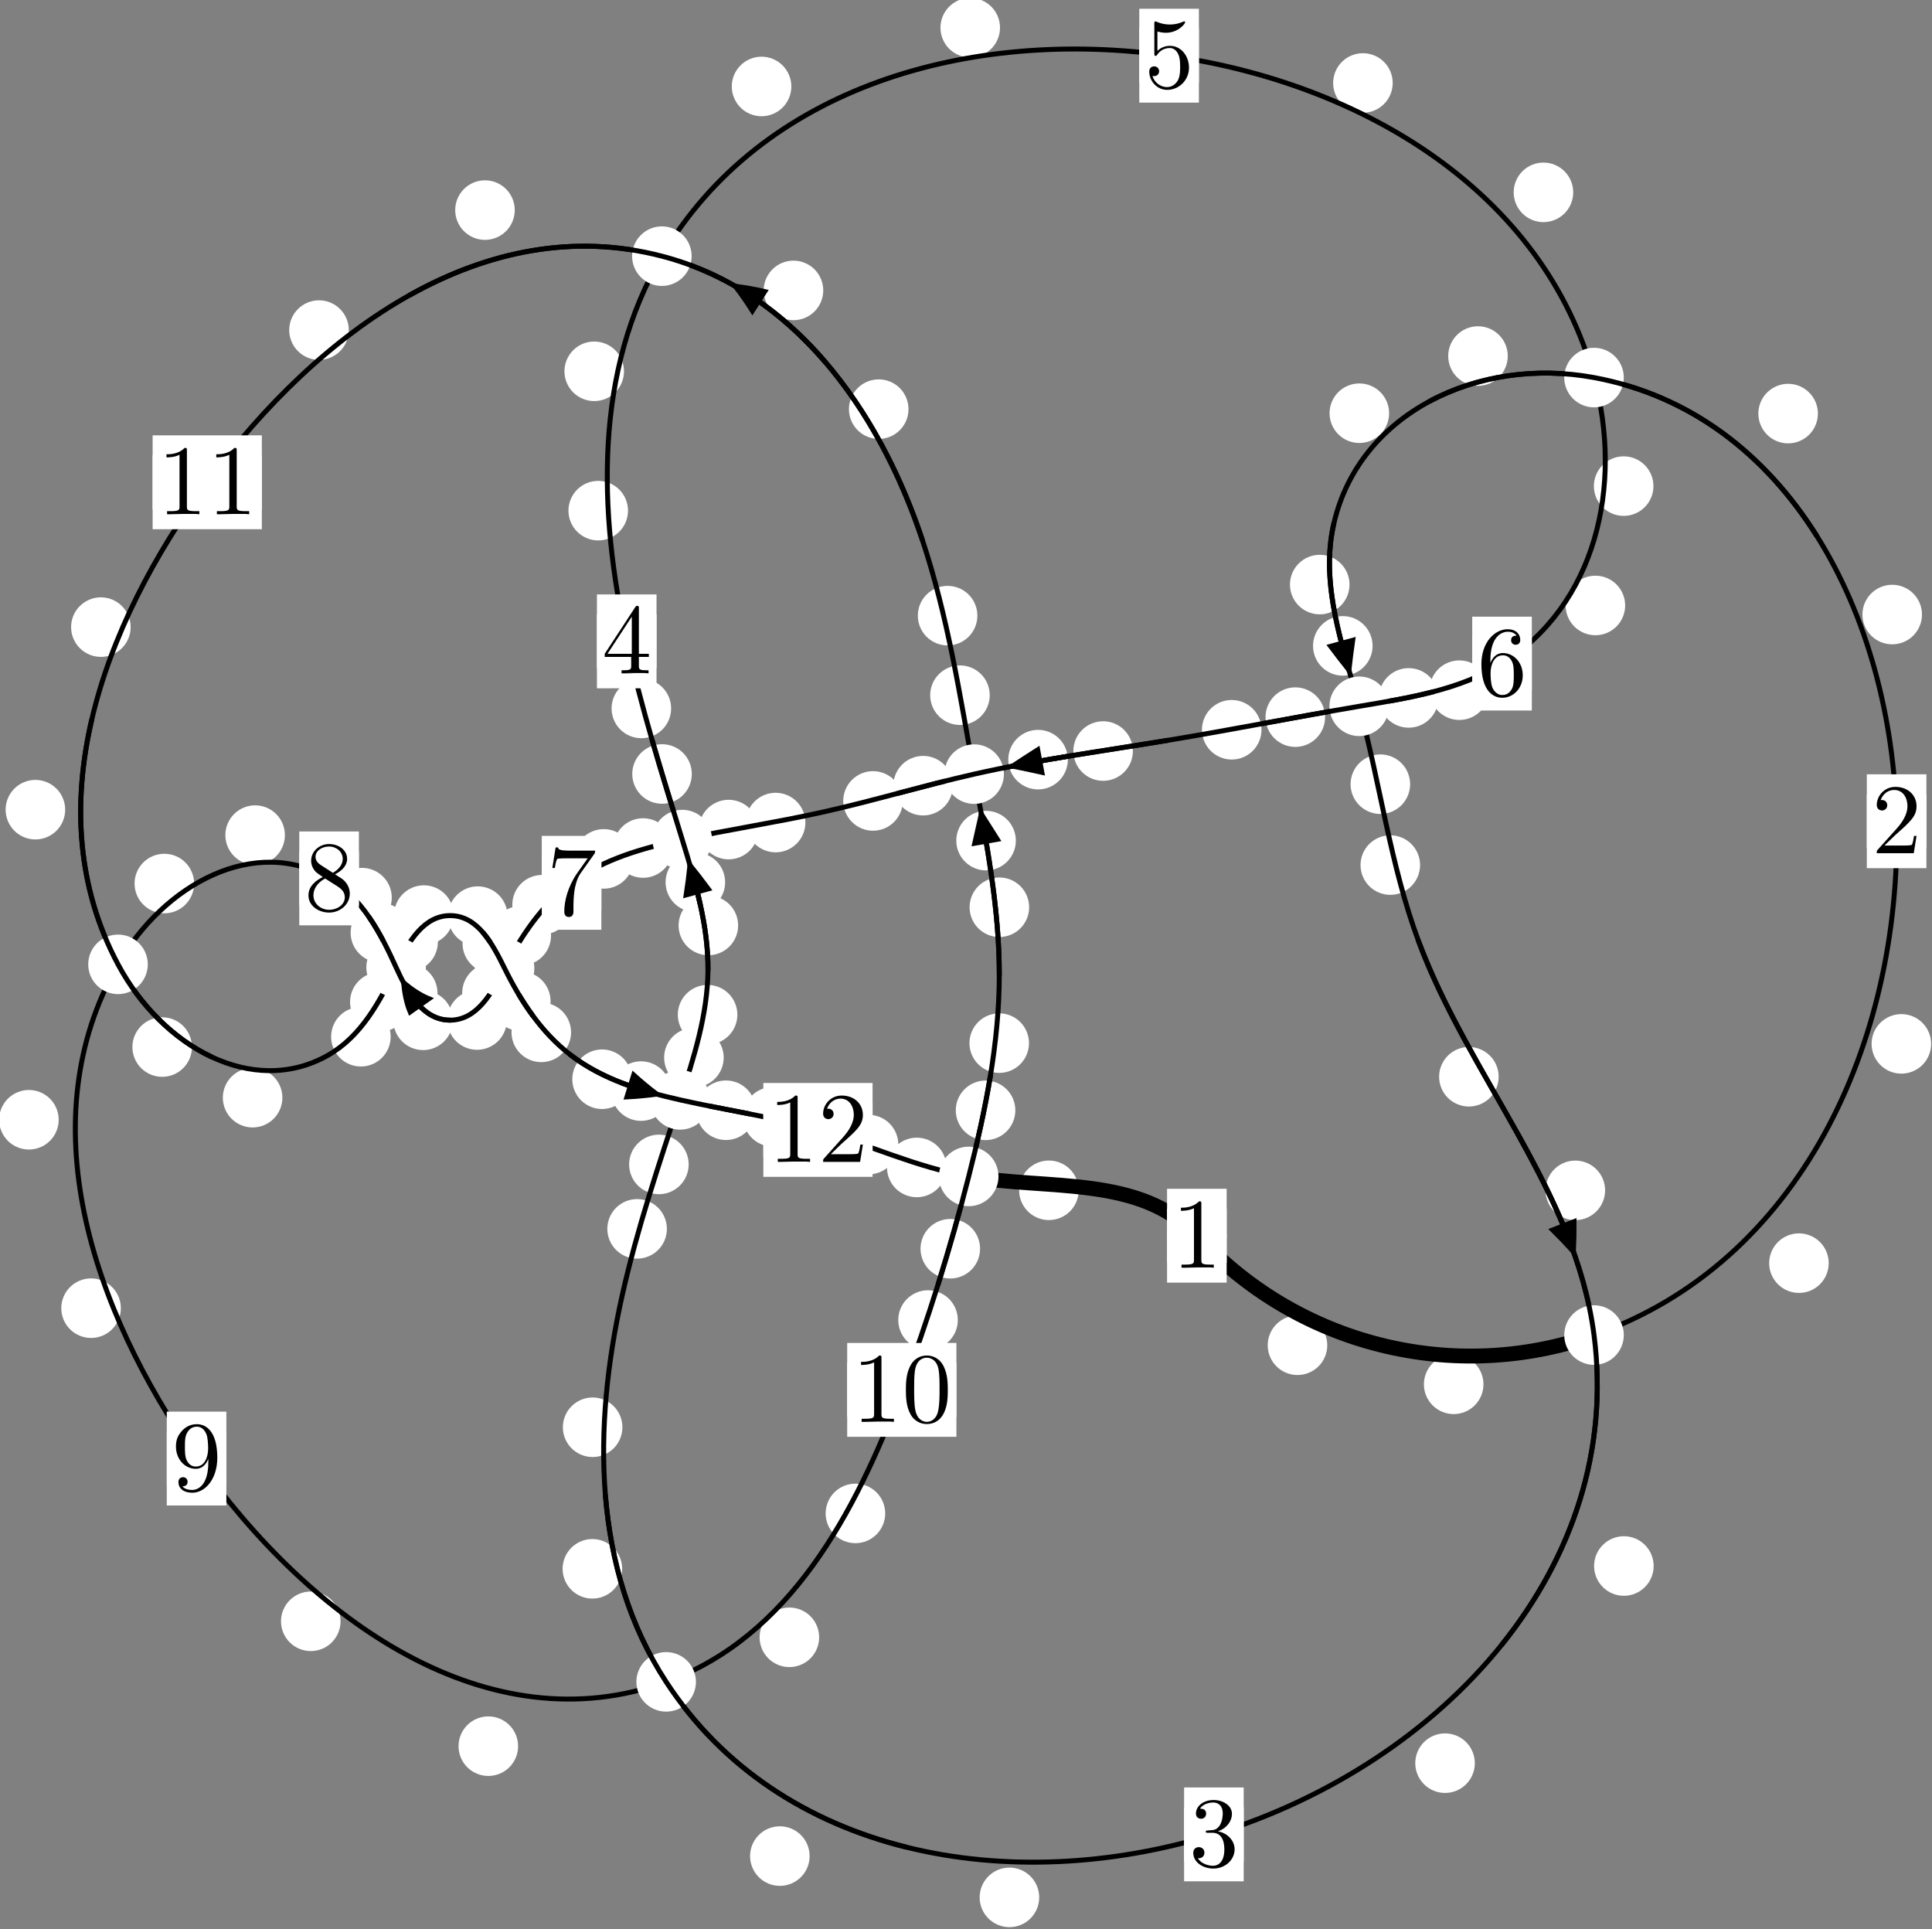 <?xml version="1.0"?>
<!-- Created by MetaPost 1.999 on 2021.07.06:0016 -->
<svg version="1.1" xmlns="http://www.w3.org/2000/svg" xmlns:xlink="http://www.w3.org/1999/xlink" width="193.924" height="193.637" viewBox="0 0 193.924 193.637">
<rect x="0" y="0" width="193.924" height="193.637" fill="#808080" stroke="none"/>
<!-- Original BoundingBox: -160.086563 -59.428543 33.837845 134.208633 -->
  <defs>
    <g transform="scale(0.01,0.01)" id="GLYPHcmr10_48">
      <path style="fill-rule: evenodd;" d="M460 -320C460 -400,455 -480,420 -554C374 -650,292 -666,250 -666C190 -666,117 -640,76 -547C44 -478,39 -400,39 -320C39 -245,43 -155,84 -79C127 2,200 22,249 22C303 22,379 1,423 -94C455 -163,460 -241,460 -320M249 -0C210 -0,151 -25,133 -121C122 -181,122 -273,122 -332C122 -396,122 -462,130 -516C149 -635,224 -644,249 -644C282 -644,348 -626,367 -527C377 -471,377 -395,377 -332C377 -257,377 -189,366 -125C351 -30,294 -0,249 -0"></path>
    </g>
    <g transform="scale(0.01,0.01)" id="GLYPHcmr10_49">
      <path style="fill-rule: evenodd;" d="M294 -640C294 -664,294 -666,271 -666C209 -602,121 -602,89 -602L89 -571C109 -571,168 -571,220 -597L220 -79C220 -43,217 -31,127 -31L95 -31L95 -0L257 -0L130 -3L217 -3L257 -3L297 -3L384 -3L419 -0L419 -31L387 -31C297 -31,294 -42,294 -79"></path>
    </g>
    <g transform="scale(0.01,0.01)" id="GLYPHcmr10_50">
      <path style="fill-rule: evenodd;" d="M127 -77L233 -180C389 -318,449 -372,449 -472C449 -586,359 -666,237 -666C124 -666,50 -574,50 -485C50 -429,100 -429,103 -429C120 -429,155 -441,155 -482C155 -508,137 -534,102 -534C94 -534,92 -534,89 -533C112 -598,166 -635,224 -635C315 -635,358 -554,358 -472C358 -392,308 -313,253 -251L61 -37C50 -26,50 -24,50 -0L421 -0L449 -174L424 -174C419 -144,412 -100,402 -85C395 -77,329 -77,307 -77"></path>
    </g>
    <g transform="scale(0.01,0.01)" id="GLYPHcmr10_51">
      <path style="fill-rule: evenodd;" d="M290 -352C372 -379,430 -449,430 -528C430 -610,342 -666,246 -666C145 -666,69 -606,69 -530C69 -497,91 -478,120 -478C151 -478,171 -500,171 -529C171 -579,124 -579,109 -579C140 -628,206 -641,242 -641C283 -641,338 -619,338 -529C338 -517,336 -459,310 -415C280 -367,246 -364,221 -363C213 -362,189 -360,182 -360C174 -359,167 -358,167 -348C167 -337,174 -337,191 -337L235 -337C317 -337,354 -269,354 -171C354 -35,285 -6,241 -6C198 -6,123 -23,88 -82C123 -77,154 -99,154 -137C154 -173,127 -193,98 -193C74 -193,42 -179,42 -135C42 -44,135 22,244 22C366 22,457 -69,457 -171C457 -253,394 -331,290 -352"></path>
    </g>
    <g transform="scale(0.01,0.01)" id="GLYPHcmr10_52">
      <path style="fill-rule: evenodd;" d="M294 -165L294 -78C294 -42,292 -31,218 -31L197 -31L197 -0L332 -0L238 -3L290 -3L332 -3L374 -3L427 -3L468 -0L468 -31L447 -31C373 -31,371 -42,371 -78L371 -165L471 -165L471 -196L371 -196L371 -651C371 -671,371 -677,355 -677C346 -677,343 -677,335 -665L28 -196L28 -165M300 -196L56 -196L300 -569"></path>
    </g>
    <g transform="scale(0.01,0.01)" id="GLYPHcmr10_53">
      <path style="fill-rule: evenodd;" d="M449 -201C449 -320,367 -420,259 -420C211 -420,168 -404,132 -369L132 -564C152 -558,185 -551,217 -551C340 -551,410 -642,410 -655C410 -661,407 -666,400 -666C399 -666,397 -666,392 -663C372 -654,323 -634,256 -634C216 -634,170 -641,123 -662C115 -665,113 -665,111 -665C101 -665,101 -657,101 -641L101 -345C101 -327,101 -319,115 -319C122 -319,124 -322,128 -328C139 -344,176 -398,257 -398C309 -398,334 -352,342 -334C358 -297,360 -258,360 -208C360 -173,360 -113,336 -71C312 -32,275 -6,229 -6C156 -6,99 -59,82 -118C85 -117,88 -116,99 -116C132 -116,149 -141,149 -165C149 -189,132 -214,99 -214C85 -214,50 -207,50 -161C50 -75,119 22,231 22C347 22,449 -74,449 -201"></path>
    </g>
    <g transform="scale(0.01,0.01)" id="GLYPHcmr10_54">
      <path style="fill-rule: evenodd;" d="M132 -328L132 -352C132 -605,256 -641,307 -641C331 -641,373 -635,395 -601C380 -601,340 -601,340 -556C340 -525,364 -510,386 -510C402 -510,432 -519,432 -558C432 -618,388 -666,305 -666C177 -666,42 -537,42 -316C42 -49,158 22,251 22C362 22,457 -72,457 -204C457 -331,368 -427,257 -427C189 -427,152 -376,132 -328M251 -6C188 -6,158 -66,152 -81C134 -128,134 -208,134 -226C134 -304,166 -404,256 -404C272 -404,318 -404,349 -342C367 -305,367 -254,367 -205C367 -157,367 -107,350 -71C320 -11,274 -6,251 -6"></path>
    </g>
    <g transform="scale(0.01,0.01)" id="GLYPHcmr10_55">
      <path style="fill-rule: evenodd;" d="M476 -609C485 -621,485 -623,485 -644L242 -644C120 -644,118 -657,114 -676L89 -676L56 -470L81 -470C84 -486,93 -549,106 -561C113 -567,191 -567,204 -567L411 -567C400 -551,321 -442,299 -409C209 -274,176 -135,176 -33C176 -23,176 22,222 22C268 22,268 -23,268 -33L268 -84C268 -139,271 -194,279 -248C283 -271,297 -357,341 -419"></path>
    </g>
    <g transform="scale(0.01,0.01)" id="GLYPHcmr10_56">
      <path style="fill-rule: evenodd;" d="M163 -457C117 -487,113 -521,113 -538C113 -599,178 -641,249 -641C322 -641,386 -589,386 -517C386 -460,347 -412,287 -377M309 -362C381 -399,430 -451,430 -517C430 -609,341 -666,250 -666C150 -666,69 -592,69 -499C69 -481,71 -436,113 -389C124 -377,161 -352,186 -335C128 -306,42 -250,42 -151C42 -45,144 22,249 22C362 22,457 -61,457 -168C457 -204,446 -249,408 -291C389 -312,373 -322,309 -362M209 -320L332 -242C360 -223,407 -193,407 -132C407 -58,332 -6,250 -6C164 -6,92 -68,92 -151C92 -209,124 -273,209 -320"></path>
    </g>
    <g transform="scale(0.01,0.01)" id="GLYPHcmr10_57">
      <path style="fill-rule: evenodd;" d="M367 -318L367 -286C367 -52,263 -6,205 -6C188 -6,134 -8,107 -42C151 -42,159 -71,159 -88C159 -119,135 -134,113 -134C97 -134,67 -125,67 -86C67 -19,121 22,206 22C335 22,457 -114,457 -329C457 -598,342 -666,253 -666C198 -666,149 -648,106 -603C65 -558,42 -516,42 -441C42 -316,130 -218,242 -218C303 -218,344 -260,367 -318M243 -241C227 -241,181 -241,150 -304C132 -341,132 -391,132 -440C132 -494,132 -541,153 -578C180 -628,218 -641,253 -641C299 -641,332 -607,349 -562C361 -530,365 -467,365 -421C365 -338,331 -241,243 -241"></path>
    </g>
  </defs>
  <path d="M133.224 135.022C133.224 134.23,132.909 133.47,132.348 132.909C131.788 132.349,131.028 132.034,130.235 132.034C129.442 132.034,128.682 132.349,128.122 132.909C127.561 133.47,127.246 134.23,127.246 135.022C127.246 135.815,127.561 136.575,128.122 137.136C128.682 137.696,129.442 138.011,130.235 138.011C131.028 138.011,131.788 137.696,132.348 137.136C132.909 136.575,133.224 135.815,133.224 135.022Z" style="fill: rgb(100%,100%,100%);stroke: none;"></path>
  <path d="M123.123 124.029C123.123 123.236,122.808 122.476,122.248 121.916C121.687 121.355,120.927 121.04,120.134 121.04C119.342 121.04,118.581 121.355,118.021 121.916C117.46 122.476,117.145 123.236,117.145 124.029C117.145 124.822,117.46 125.582,118.021 126.142C118.581 126.703,119.342 127.018,120.134 127.018C120.927 127.018,121.687 126.703,122.248 126.142C122.808 125.582,123.123 124.822,123.123 124.029Z" style="fill: rgb(100%,100%,100%);stroke: none;"></path>
  <path d="M183.557 126.782C183.557 125.989,183.242 125.229,182.682 124.668C182.121 124.108,181.361 123.793,180.568 123.793C179.776 123.793,179.016 124.108,178.455 124.668C177.895 125.229,177.58 125.989,177.58 126.782C177.58 127.574,177.895 128.335,178.455 128.895C179.016 129.456,179.776 129.77,180.568 129.77C181.361 129.77,182.121 129.456,182.682 128.895C183.242 128.335,183.557 127.574,183.557 126.782Z" style="fill: rgb(100%,100%,100%);stroke: none;"></path>
  <path d="M148.902 138.944C148.902 138.151,148.587 137.391,148.026 136.83C147.466 136.27,146.706 135.955,145.913 135.955C145.12 135.955,144.36 136.27,143.8 136.83C143.239 137.391,142.924 138.151,142.924 138.944C142.924 139.736,143.239 140.497,143.8 141.057C144.36 141.617,145.12 141.932,145.913 141.932C146.706 141.932,147.466 141.617,148.026 141.057C148.587 140.497,148.902 139.736,148.902 138.944Z" style="fill: rgb(100%,100%,100%);stroke: none;"></path>
  <path d="M192.918 61.683C192.918 60.89,192.603 60.13,192.043 59.569C191.482 59.009,190.722 58.694,189.929 58.694C189.137 58.694,188.377 59.009,187.816 59.569C187.256 60.13,186.941 60.89,186.941 61.683C186.941 62.475,187.256 63.236,187.816 63.796C188.377 64.357,189.137 64.671,189.929 64.671C190.722 64.671,191.482 64.357,192.043 63.796C192.603 63.236,192.918 62.475,192.918 61.683Z" style="fill: rgb(100%,100%,100%);stroke: none;"></path>
  <path d="M193.838 104.774C193.838 103.981,193.523 103.221,192.962 102.66C192.402 102.1,191.642 101.785,190.849 101.785C190.056 101.785,189.296 102.1,188.736 102.66C188.175 103.221,187.86 103.981,187.86 104.774C187.86 105.566,188.175 106.327,188.736 106.887C189.296 107.447,190.056 107.762,190.849 107.762C191.642 107.762,192.402 107.447,192.962 106.887C193.523 106.327,193.838 105.566,193.838 104.774Z" style="fill: rgb(100%,100%,100%);stroke: none;"></path>
  <path d="M151.342 35.736C151.342 34.944,151.027 34.183,150.466 33.623C149.906 33.062,149.146 32.748,148.353 32.748C147.56 32.748,146.8 33.062,146.24 33.623C145.679 34.183,145.364 34.944,145.364 35.736C145.364 36.529,145.679 37.289,146.24 37.85C146.8 38.41,147.56 38.725,148.353 38.725C149.146 38.725,149.906 38.41,150.466 37.85C151.027 37.289,151.342 36.529,151.342 35.736Z" style="fill: rgb(100%,100%,100%);stroke: none;"></path>
  <path d="M182.471 41.512C182.471 40.72,182.157 39.959,181.596 39.399C181.036 38.838,180.275 38.523,179.483 38.523C178.69 38.523,177.93 38.838,177.369 39.399C176.809 39.959,176.494 40.72,176.494 41.512C176.494 42.305,176.809 43.065,177.369 43.626C177.93 44.186,178.69 44.501,179.483 44.501C180.275 44.501,181.036 44.186,181.596 43.626C182.157 43.065,182.471 42.305,182.471 41.512Z" style="fill: rgb(100%,100%,100%);stroke: none;"></path>
  <path d="M135.457 58.674C135.457 57.882,135.142 57.121,134.581 56.561C134.021 56.001,133.261 55.686,132.468 55.686C131.675 55.686,130.915 56.001,130.355 56.561C129.794 57.121,129.479 57.882,129.479 58.674C129.479 59.467,129.794 60.227,130.355 60.788C130.915 61.348,131.675 61.663,132.468 61.663C133.261 61.663,134.021 61.348,134.581 60.788C135.142 60.227,135.457 59.467,135.457 58.674Z" style="fill: rgb(100%,100%,100%);stroke: none;"></path>
  <path d="M139.432 41.475C139.432 40.682,139.117 39.922,138.556 39.361C137.996 38.801,137.236 38.486,136.443 38.486C135.65 38.486,134.89 38.801,134.329 39.361C133.769 39.922,133.454 40.682,133.454 41.475C133.454 42.267,133.769 43.027,134.329 43.588C134.89 44.148,135.65 44.463,136.443 44.463C137.236 44.463,137.996 44.148,138.556 43.588C139.117 43.027,139.432 42.267,139.432 41.475Z" style="fill: rgb(100%,100%,100%);stroke: none;"></path>
  <path d="M141.541 78.709C141.541 77.916,141.226 77.156,140.666 76.596C140.105 76.035,139.345 75.72,138.552 75.72C137.76 75.72,137 76.035,136.439 76.596C135.879 77.156,135.564 77.916,135.564 78.709C135.564 79.502,135.879 80.262,136.439 80.822C137 81.383,137.76 81.698,138.552 81.698C139.345 81.698,140.105 81.383,140.666 80.822C141.226 80.262,141.541 79.502,141.541 78.709Z" style="fill: rgb(100%,100%,100%);stroke: none;"></path>
  <path d="M137.773 64.827C137.773 64.034,137.458 63.274,136.898 62.714C136.337 62.153,135.577 61.838,134.784 61.838C133.992 61.838,133.231 62.153,132.671 62.714C132.111 63.274,131.796 64.034,131.796 64.827C131.796 65.62,132.111 66.38,132.671 66.94C133.231 67.501,133.992 67.816,134.784 67.816C135.577 67.816,136.337 67.501,136.898 66.94C137.458 66.38,137.773 65.62,137.773 64.827Z" style="fill: rgb(100%,100%,100%);stroke: none;"></path>
  <path d="M150.428 108.074C150.428 107.281,150.113 106.521,149.553 105.96C148.992 105.4,148.232 105.085,147.439 105.085C146.647 105.085,145.887 105.4,145.326 105.96C144.766 106.521,144.451 107.281,144.451 108.074C144.451 108.866,144.766 109.626,145.326 110.187C145.887 110.747,146.647 111.062,147.439 111.062C148.232 111.062,148.992 110.747,149.553 110.187C150.113 109.626,150.428 108.866,150.428 108.074Z" style="fill: rgb(100%,100%,100%);stroke: none;"></path>
  <path d="M142.54 86.828C142.54 86.035,142.225 85.275,141.665 84.714C141.105 84.154,140.344 83.839,139.552 83.839C138.759 83.839,137.999 84.154,137.438 84.714C136.878 85.275,136.563 86.035,136.563 86.828C136.563 87.62,136.878 88.38,137.438 88.941C137.999 89.501,138.759 89.816,139.552 89.816C140.344 89.816,141.105 89.501,141.665 88.941C142.225 88.38,142.54 87.62,142.54 86.828Z" style="fill: rgb(100%,100%,100%);stroke: none;"></path>
  <path d="M165.985 157.18C165.985 156.387,165.67 155.627,165.109 155.067C164.549 154.506,163.789 154.191,162.996 154.191C162.203 154.191,161.443 154.506,160.883 155.067C160.322 155.627,160.007 156.387,160.007 157.18C160.007 157.973,160.322 158.733,160.883 159.293C161.443 159.854,162.203 160.169,162.996 160.169C163.789 160.169,164.549 159.854,165.109 159.293C165.67 158.733,165.985 157.973,165.985 157.18Z" style="fill: rgb(100%,100%,100%);stroke: none;"></path>
  <path d="M161.111 119.476C161.111 118.683,160.797 117.923,160.236 117.362C159.676 116.802,158.915 116.487,158.123 116.487C157.33 116.487,156.57 116.802,156.009 117.362C155.449 117.923,155.134 118.683,155.134 119.476C155.134 120.268,155.449 121.029,156.009 121.589C156.57 122.149,157.33 122.464,158.123 122.464C158.915 122.464,159.676 122.149,160.236 121.589C160.797 121.029,161.111 120.268,161.111 119.476Z" style="fill: rgb(100%,100%,100%);stroke: none;"></path>
  <path d="M104.31 190.44C104.31 189.647,103.995 188.887,103.434 188.326C102.874 187.766,102.114 187.451,101.321 187.451C100.528 187.451,99.768 187.766,99.208 188.326C98.647 188.887,98.332 189.647,98.332 190.44C98.332 191.232,98.647 191.993,99.208 192.553C99.768 193.114,100.528 193.429,101.321 193.429C102.114 193.429,102.874 193.114,103.434 192.553C103.995 191.993,104.31 191.232,104.31 190.44Z" style="fill: rgb(100%,100%,100%);stroke: none;"></path>
  <path d="M148.035 176.97C148.035 176.177,147.72 175.417,147.16 174.856C146.599 174.296,145.839 173.981,145.046 173.981C144.254 173.981,143.493 174.296,142.933 174.856C142.372 175.417,142.057 176.177,142.057 176.97C142.057 177.762,142.372 178.523,142.933 179.083C143.493 179.644,144.254 179.958,145.046 179.958C145.839 179.958,146.599 179.644,147.16 179.083C147.72 178.523,148.035 177.762,148.035 176.97Z" style="fill: rgb(100%,100%,100%);stroke: none;"></path>
  <path d="M62.45 157.462C62.45 156.67,62.135 155.909,61.574 155.349C61.014 154.788,60.254 154.474,59.461 154.474C58.668 154.474,57.908 154.788,57.348 155.349C56.787 155.909,56.472 156.67,56.472 157.462C56.472 158.255,56.787 159.015,57.348 159.576C57.908 160.136,58.668 160.451,59.461 160.451C60.254 160.451,61.014 160.136,61.574 159.576C62.135 159.015,62.45 158.255,62.45 157.462Z" style="fill: rgb(100%,100%,100%);stroke: none;"></path>
  <path d="M81.265 186.295C81.265 185.502,80.95 184.742,80.39 184.182C79.829 183.621,79.069 183.306,78.277 183.306C77.484 183.306,76.724 183.621,76.163 184.182C75.603 184.742,75.288 185.502,75.288 186.295C75.288 187.088,75.603 187.848,76.163 188.408C76.724 188.969,77.484 189.284,78.277 189.284C79.069 189.284,79.829 188.969,80.39 188.408C80.95 187.848,81.265 187.088,81.265 186.295Z" style="fill: rgb(100%,100%,100%);stroke: none;"></path>
  <path d="M66.938 123.34C66.938 122.548,66.623 121.787,66.063 121.227C65.502 120.667,64.742 120.352,63.949 120.352C63.157 120.352,62.396 120.667,61.836 121.227C61.276 121.787,60.961 122.548,60.961 123.34C60.961 124.133,61.276 124.893,61.836 125.454C62.396 126.014,63.157 126.329,63.949 126.329C64.742 126.329,65.502 126.014,66.063 125.454C66.623 124.893,66.938 124.133,66.938 123.34Z" style="fill: rgb(100%,100%,100%);stroke: none;"></path>
  <path d="M62.474 143.253C62.474 142.461,62.159 141.701,61.599 141.14C61.038 140.58,60.278 140.265,59.485 140.265C58.693 140.265,57.933 140.58,57.372 141.14C56.812 141.701,56.497 142.461,56.497 143.253C56.497 144.046,56.812 144.806,57.372 145.367C57.933 145.927,58.693 146.242,59.485 146.242C60.278 146.242,61.038 145.927,61.599 145.367C62.159 144.806,62.474 144.046,62.474 143.253Z" style="fill: rgb(100%,100%,100%);stroke: none;"></path>
  <path d="M72.64 106.151C72.64 105.358,72.325 104.598,71.765 104.038C71.204 103.477,70.444 103.162,69.651 103.162C68.859 103.162,68.098 103.477,67.538 104.038C66.977 104.598,66.663 105.358,66.663 106.151C66.663 106.944,66.977 107.704,67.538 108.264C68.098 108.825,68.859 109.14,69.651 109.14C70.444 109.14,71.204 108.825,71.765 108.264C72.325 107.704,72.64 106.944,72.64 106.151Z" style="fill: rgb(100%,100%,100%);stroke: none;"></path>
  <path d="M69.125 116.873C69.125 116.08,68.811 115.32,68.25 114.76C67.69 114.199,66.929 113.884,66.137 113.884C65.344 113.884,64.584 114.199,64.023 114.76C63.463 115.32,63.148 116.08,63.148 116.873C63.148 117.666,63.463 118.426,64.023 118.986C64.584 119.547,65.344 119.862,66.137 119.862C66.929 119.862,67.69 119.547,68.25 118.986C68.811 118.426,69.125 117.666,69.125 116.873Z" style="fill: rgb(100%,100%,100%);stroke: none;"></path>
  <path d="M74.09 92.888C74.09 92.096,73.775 91.335,73.215 90.775C72.654 90.214,71.894 89.899,71.102 89.899C70.309 89.899,69.549 90.214,68.988 90.775C68.428 91.335,68.113 92.096,68.113 92.888C68.113 93.681,68.428 94.441,68.988 95.002C69.549 95.562,70.309 95.877,71.102 95.877C71.894 95.877,72.654 95.562,73.215 95.002C73.775 94.441,74.09 93.681,74.09 92.888Z" style="fill: rgb(100%,100%,100%);stroke: none;"></path>
  <path d="M74.013 101.845C74.013 101.052,73.698 100.292,73.138 99.732C72.577 99.171,71.817 98.856,71.024 98.856C70.232 98.856,69.471 99.171,68.911 99.732C68.35 100.292,68.035 101.052,68.035 101.845C68.035 102.638,68.35 103.398,68.911 103.958C69.471 104.519,70.232 104.834,71.024 104.834C71.817 104.834,72.577 104.519,73.138 103.958C73.698 103.398,74.013 102.638,74.013 101.845Z" style="fill: rgb(100%,100%,100%);stroke: none;"></path>
  <path d="M69.44 77.684C69.44 76.891,69.125 76.131,68.565 75.57C68.004 75.01,67.244 74.695,66.452 74.695C65.659 74.695,64.899 75.01,64.338 75.57C63.778 76.131,63.463 76.891,63.463 77.684C63.463 78.476,63.778 79.237,64.338 79.797C64.899 80.358,65.659 80.673,66.452 80.673C67.244 80.673,68.004 80.358,68.565 79.797C69.125 79.237,69.44 78.476,69.44 77.684Z" style="fill: rgb(100%,100%,100%);stroke: none;"></path>
  <path d="M72.785 88.548C72.785 87.756,72.47 86.995,71.91 86.435C71.349 85.875,70.589 85.56,69.796 85.56C69.004 85.56,68.244 85.875,67.683 86.435C67.123 86.995,66.808 87.756,66.808 88.548C66.808 89.341,67.123 90.101,67.683 90.662C68.244 91.222,69.004 91.537,69.796 91.537C70.589 91.537,71.349 91.222,71.91 90.662C72.47 90.101,72.785 89.341,72.785 88.548Z" style="fill: rgb(100%,100%,100%);stroke: none;"></path>
  <path d="M63.036 51.253C63.036 50.461,62.721 49.7,62.16 49.14C61.6 48.58,60.84 48.265,60.047 48.265C59.254 48.265,58.494 48.58,57.934 49.14C57.373 49.7,57.058 50.461,57.058 51.253C57.058 52.046,57.373 52.806,57.934 53.367C58.494 53.927,59.254 54.242,60.047 54.242C60.84 54.242,61.6 53.927,62.16 53.367C62.721 52.806,63.036 52.046,63.036 51.253Z" style="fill: rgb(100%,100%,100%);stroke: none;"></path>
  <path d="M67.364 71.106C67.364 70.313,67.049 69.553,66.489 68.993C65.928 68.432,65.168 68.117,64.376 68.117C63.583 68.117,62.823 68.432,62.262 68.993C61.702 69.553,61.387 70.313,61.387 71.106C61.387 71.899,61.702 72.659,62.262 73.219C62.823 73.78,63.583 74.095,64.376 74.095C65.168 74.095,65.928 73.78,66.489 73.219C67.049 72.659,67.364 71.899,67.364 71.106Z" style="fill: rgb(100%,100%,100%);stroke: none;"></path>
  <path d="M79.43 8.679C79.43 7.886,79.115 7.126,78.554 6.565C77.994 6.005,77.234 5.69,76.441 5.69C75.648 5.69,74.888 6.005,74.328 6.565C73.767 7.126,73.452 7.886,73.452 8.679C73.452 9.471,73.767 10.232,74.328 10.792C74.888 11.352,75.648 11.667,76.441 11.667C77.234 11.667,77.994 11.352,78.554 10.792C79.115 10.232,79.43 9.471,79.43 8.679Z" style="fill: rgb(100%,100%,100%);stroke: none;"></path>
  <path d="M62.634 37.268C62.634 36.475,62.319 35.715,61.759 35.154C61.198 34.594,60.438 34.279,59.645 34.279C58.853 34.279,58.092 34.594,57.532 35.154C56.971 35.715,56.656 36.475,56.656 37.268C56.656 38.06,56.971 38.821,57.532 39.381C58.092 39.941,58.853 40.256,59.645 40.256C60.438 40.256,61.198 39.941,61.759 39.381C62.319 38.821,62.634 38.06,62.634 37.268Z" style="fill: rgb(100%,100%,100%);stroke: none;"></path>
  <path d="M139.792 8.329C139.792 7.536,139.477 6.776,138.917 6.215C138.356 5.655,137.596 5.34,136.803 5.34C136.011 5.34,135.251 5.655,134.69 6.215C134.13 6.776,133.815 7.536,133.815 8.329C133.815 9.121,134.13 9.882,134.69 10.442C135.251 11.003,136.011 11.318,136.803 11.318C137.596 11.318,138.356 11.003,138.917 10.442C139.477 9.882,139.792 9.121,139.792 8.329Z" style="fill: rgb(100%,100%,100%);stroke: none;"></path>
  <path d="M100.376 2.78C100.376 1.987,100.061 1.227,99.501 0.667C98.94 0.106,98.18 -0.209,97.388 -0.209C96.595 -0.209,95.835 0.106,95.274 0.667C94.714 1.227,94.399 1.987,94.399 2.78C94.399 3.573,94.714 4.333,95.274 4.893C95.835 5.454,96.595 5.769,97.388 5.769C98.18 5.769,98.94 5.454,99.501 4.893C100.061 4.333,100.376 3.573,100.376 2.78Z" style="fill: rgb(100%,100%,100%);stroke: none;"></path>
  <path d="M165.964 48.792C165.964 47.999,165.649 47.239,165.088 46.679C164.528 46.118,163.768 45.803,162.975 45.803C162.182 45.803,161.422 46.118,160.862 46.679C160.301 47.239,159.986 47.999,159.986 48.792C159.986 49.585,160.301 50.345,160.862 50.905C161.422 51.466,162.182 51.781,162.975 51.781C163.768 51.781,164.528 51.466,165.088 50.905C165.649 50.345,165.964 49.585,165.964 48.792Z" style="fill: rgb(100%,100%,100%);stroke: none;"></path>
  <path d="M157.912 19.306C157.912 18.514,157.597 17.754,157.037 17.193C156.476 16.633,155.716 16.318,154.923 16.318C154.131 16.318,153.371 16.633,152.81 17.193C152.25 17.754,151.935 18.514,151.935 19.306C151.935 20.099,152.25 20.859,152.81 21.42C153.371 21.98,154.131 22.295,154.923 22.295C155.716 22.295,156.476 21.98,157.037 21.42C157.597 20.859,157.912 20.099,157.912 19.306Z" style="fill: rgb(100%,100%,100%);stroke: none;"></path>
  <path d="M149.471 69.274C149.471 68.481,149.156 67.721,148.595 67.16C148.035 66.6,147.275 66.285,146.482 66.285C145.689 66.285,144.929 66.6,144.369 67.16C143.808 67.721,143.493 68.481,143.493 69.274C143.493 70.066,143.808 70.827,144.369 71.387C144.929 71.948,145.689 72.262,146.482 72.262C147.275 72.262,148.035 71.948,148.595 71.387C149.156 70.827,149.471 70.066,149.471 69.274Z" style="fill: rgb(100%,100%,100%);stroke: none;"></path>
  <path d="M163.125 60.77C163.125 59.978,162.81 59.218,162.25 58.657C161.689 58.097,160.929 57.782,160.136 57.782C159.344 57.782,158.584 58.097,158.023 58.657C157.463 59.218,157.148 59.978,157.148 60.77C157.148 61.563,157.463 62.323,158.023 62.884C158.584 63.444,159.344 63.759,160.136 63.759C160.929 63.759,161.689 63.444,162.25 62.884C162.81 62.323,163.125 61.563,163.125 60.77Z" style="fill: rgb(100%,100%,100%);stroke: none;"></path>
  <path d="M133.005 71.978C133.005 71.186,132.69 70.426,132.129 69.865C131.569 69.305,130.809 68.99,130.016 68.99C129.223 68.99,128.463 69.305,127.903 69.865C127.342 70.426,127.027 71.186,127.027 71.978C127.027 72.771,127.342 73.531,127.903 74.092C128.463 74.652,129.223 74.967,130.016 74.967C130.809 74.967,131.569 74.652,132.129 74.092C132.69 73.531,133.005 72.771,133.005 71.978Z" style="fill: rgb(100%,100%,100%);stroke: none;"></path>
  <path d="M144.384 70.049C144.384 69.256,144.069 68.496,143.509 67.936C142.948 67.375,142.188 67.06,141.395 67.06C140.603 67.06,139.842 67.375,139.282 67.936C138.722 68.496,138.407 69.256,138.407 70.049C138.407 70.842,138.722 71.602,139.282 72.162C139.842 72.723,140.603 73.038,141.395 73.038C142.188 73.038,142.948 72.723,143.509 72.162C144.069 71.602,144.384 70.842,144.384 70.049Z" style="fill: rgb(100%,100%,100%);stroke: none;"></path>
  <path d="M113.714 75.382C113.714 74.589,113.399 73.829,112.838 73.268C112.278 72.708,111.518 72.393,110.725 72.393C109.932 72.393,109.172 72.708,108.612 73.268C108.051 73.829,107.736 74.589,107.736 75.382C107.736 76.174,108.051 76.935,108.612 77.495C109.172 78.055,109.932 78.37,110.725 78.37C111.518 78.37,112.278 78.055,112.838 77.495C113.399 76.935,113.714 76.174,113.714 75.382Z" style="fill: rgb(100%,100%,100%);stroke: none;"></path>
  <path d="M126.622 73.246C126.622 72.454,126.307 71.694,125.747 71.133C125.186 70.573,124.426 70.258,123.634 70.258C122.841 70.258,122.081 70.573,121.52 71.133C120.96 71.694,120.645 72.454,120.645 73.246C120.645 74.039,120.96 74.799,121.52 75.36C122.081 75.92,122.841 76.235,123.634 76.235C124.426 76.235,125.186 75.92,125.747 75.36C126.307 74.799,126.622 74.039,126.622 73.246Z" style="fill: rgb(100%,100%,100%);stroke: none;"></path>
  <path d="M95.647 78.858C95.647 78.066,95.332 77.306,94.771 76.745C94.211 76.185,93.451 75.87,92.658 75.87C91.865 75.87,91.105 76.185,90.545 76.745C89.984 77.306,89.669 78.066,89.669 78.858C89.669 79.651,89.984 80.411,90.545 80.972C91.105 81.532,91.865 81.847,92.658 81.847C93.451 81.847,94.211 81.532,94.771 80.972C95.332 80.411,95.647 79.651,95.647 78.858Z" style="fill: rgb(100%,100%,100%);stroke: none;"></path>
  <path d="M107.184 76.245C107.184 75.452,106.869 74.692,106.309 74.132C105.748 73.571,104.988 73.256,104.195 73.256C103.403 73.256,102.642 73.571,102.082 74.132C101.522 74.692,101.207 75.452,101.207 76.245C101.207 77.038,101.522 77.798,102.082 78.358C102.642 78.919,103.403 79.234,104.195 79.234C104.988 79.234,105.748 78.919,106.309 78.358C106.869 77.798,107.184 77.038,107.184 76.245Z" style="fill: rgb(100%,100%,100%);stroke: none;"></path>
  <path d="M80.84 82.56C80.84 81.767,80.525 81.007,79.965 80.446C79.404 79.886,78.644 79.571,77.852 79.571C77.059 79.571,76.299 79.886,75.738 80.446C75.178 81.007,74.863 81.767,74.863 82.56C74.863 83.352,75.178 84.113,75.738 84.673C76.299 85.234,77.059 85.548,77.852 85.548C78.644 85.548,79.404 85.234,79.965 84.673C80.525 84.113,80.84 83.352,80.84 82.56Z" style="fill: rgb(100%,100%,100%);stroke: none;"></path>
  <path d="M90.617 80.39C90.617 79.597,90.302 78.837,89.741 78.277C89.181 77.716,88.421 77.401,87.628 77.401C86.835 77.401,86.075 77.716,85.515 78.277C84.954 78.837,84.639 79.597,84.639 80.39C84.639 81.183,84.954 81.943,85.515 82.503C86.075 83.064,86.835 83.379,87.628 83.379C88.421 83.379,89.181 83.064,89.741 82.503C90.302 81.943,90.617 81.183,90.617 80.39Z" style="fill: rgb(100%,100%,100%);stroke: none;"></path>
  <path d="M67.537 85.116C67.537 84.323,67.222 83.563,66.662 83.003C66.101 82.442,65.341 82.127,64.549 82.127C63.756 82.127,62.996 82.442,62.435 83.003C61.875 83.563,61.56 84.323,61.56 85.116C61.56 85.909,61.875 86.669,62.435 87.229C62.996 87.79,63.756 88.105,64.549 88.105C65.341 88.105,66.101 87.79,66.662 87.229C67.222 86.669,67.537 85.909,67.537 85.116Z" style="fill: rgb(100%,100%,100%);stroke: none;"></path>
  <path d="M76.124 83.264C76.124 82.472,75.809 81.712,75.249 81.151C74.688 80.591,73.928 80.276,73.135 80.276C72.343 80.276,71.582 80.591,71.022 81.151C70.461 81.712,70.146 82.472,70.146 83.264C70.146 84.057,70.461 84.817,71.022 85.378C71.582 85.938,72.343 86.253,73.135 86.253C73.928 86.253,74.688 85.938,75.249 85.378C75.809 84.817,76.124 84.057,76.124 83.264Z" style="fill: rgb(100%,100%,100%);stroke: none;"></path>
  <path d="M57.401 90.807C57.401 90.014,57.086 89.254,56.526 88.693C55.965 88.133,55.205 87.818,54.413 87.818C53.62 87.818,52.86 88.133,52.299 88.693C51.739 89.254,51.424 90.014,51.424 90.807C51.424 91.6,51.739 92.36,52.299 92.92C52.86 93.481,53.62 93.796,54.413 93.796C55.205 93.796,55.965 93.481,56.526 92.92C57.086 92.36,57.401 91.6,57.401 90.807Z" style="fill: rgb(100%,100%,100%);stroke: none;"></path>
  <path d="M63.592 86.207C63.592 85.414,63.277 84.654,62.716 84.093C62.156 83.533,61.396 83.218,60.603 83.218C59.81 83.218,59.05 83.533,58.49 84.093C57.929 84.654,57.614 85.414,57.614 86.207C57.614 86.999,57.929 87.759,58.49 88.32C59.05 88.88,59.81 89.195,60.603 89.195C61.396 89.195,62.156 88.88,62.716 88.32C63.277 87.759,63.592 86.999,63.592 86.207Z" style="fill: rgb(100%,100%,100%);stroke: none;"></path>
  <path d="M52.371 99.666C52.371 98.873,52.056 98.113,51.495 97.553C50.935 96.992,50.175 96.677,49.382 96.677C48.589 96.677,47.829 96.992,47.269 97.553C46.708 98.113,46.393 98.873,46.393 99.666C46.393 100.459,46.708 101.219,47.269 101.779C47.829 102.34,48.589 102.655,49.382 102.655C50.175 102.655,50.935 102.34,51.495 101.779C52.056 101.219,52.371 100.459,52.371 99.666Z" style="fill: rgb(100%,100%,100%);stroke: none;"></path>
  <path d="M55.309 93.91C55.309 93.117,54.994 92.357,54.433 91.797C53.873 91.236,53.112 90.921,52.32 90.921C51.527 90.921,50.767 91.236,50.206 91.797C49.646 92.357,49.331 93.117,49.331 93.91C49.331 94.703,49.646 95.463,50.206 96.023C50.767 96.584,51.527 96.899,52.32 96.899C53.112 96.899,53.873 96.584,54.433 96.023C54.994 95.463,55.309 94.703,55.309 93.91Z" style="fill: rgb(100%,100%,100%);stroke: none;"></path>
  <path d="M45.458 102.408C45.458 101.615,45.143 100.855,44.582 100.295C44.022 99.734,43.261 99.419,42.469 99.419C41.676 99.419,40.916 99.734,40.355 100.295C39.795 100.855,39.48 101.615,39.48 102.408C39.48 103.201,39.795 103.961,40.355 104.521C40.916 105.082,41.676 105.397,42.469 105.397C43.261 105.397,44.022 105.082,44.582 104.521C45.143 103.961,45.458 103.201,45.458 102.408Z" style="fill: rgb(100%,100%,100%);stroke: none;"></path>
  <path d="M50.874 102.379C50.874 101.587,50.559 100.826,49.998 100.266C49.438 99.705,48.678 99.39,47.885 99.39C47.092 99.39,46.332 99.705,45.772 100.266C45.211 100.826,44.896 101.587,44.896 102.379C44.896 103.172,45.211 103.932,45.772 104.493C46.332 105.053,47.092 105.368,47.885 105.368C48.678 105.368,49.438 105.053,49.998 104.493C50.559 103.932,50.874 103.172,50.874 102.379Z" style="fill: rgb(100%,100%,100%);stroke: none;"></path>
  <path d="M41.172 93.616C41.172 92.824,40.857 92.063,40.297 91.503C39.736 90.942,38.976 90.627,38.184 90.627C37.391 90.627,36.631 90.942,36.07 91.503C35.51 92.063,35.195 92.824,35.195 93.616C35.195 94.409,35.51 95.169,36.07 95.73C36.631 96.29,37.391 96.605,38.184 96.605C38.976 96.605,39.736 96.29,40.297 95.73C40.857 95.169,41.172 94.409,41.172 93.616Z" style="fill: rgb(100%,100%,100%);stroke: none;"></path>
  <path d="M43.913 99.678C43.913 98.885,43.598 98.125,43.037 97.564C42.477 97.004,41.717 96.689,40.924 96.689C40.131 96.689,39.371 97.004,38.811 97.564C38.25 98.125,37.935 98.885,37.935 99.678C37.935 100.47,38.25 101.23,38.811 101.791C39.371 102.351,40.131 102.666,40.924 102.666C41.717 102.666,42.477 102.351,43.037 101.791C43.598 101.23,43.913 100.47,43.913 99.678Z" style="fill: rgb(100%,100%,100%);stroke: none;"></path>
  <path d="M28.597 83.821C28.597 83.029,28.282 82.268,27.722 81.708C27.161 81.147,26.401 80.832,25.608 80.832C24.816 80.832,24.056 81.147,23.495 81.708C22.935 82.268,22.62 83.029,22.62 83.821C22.62 84.614,22.935 85.374,23.495 85.935C24.056 86.495,24.816 86.81,25.608 86.81C26.401 86.81,27.161 86.495,27.722 85.935C28.282 85.374,28.597 84.614,28.597 83.821Z" style="fill: rgb(100%,100%,100%);stroke: none;"></path>
  <path d="M39.324 90.098C39.324 89.305,39.009 88.545,38.448 87.985C37.888 87.424,37.128 87.109,36.335 87.109C35.542 87.109,34.782 87.424,34.222 87.985C33.661 88.545,33.346 89.305,33.346 90.098C33.346 90.891,33.661 91.651,34.222 92.211C34.782 92.772,35.542 93.087,36.335 93.087C37.128 93.087,37.888 92.772,38.448 92.211C39.009 91.651,39.324 90.891,39.324 90.098Z" style="fill: rgb(100%,100%,100%);stroke: none;"></path>
  <path d="M5.891 112.39C5.891 111.598,5.576 110.838,5.015 110.277C4.455 109.717,3.695 109.402,2.902 109.402C2.109 109.402,1.349 109.717,0.789 110.277C0.228 110.838,-0.087 111.598,-0.087 112.39C-0.087 113.183,0.228 113.943,0.789 114.504C1.349 115.064,2.109 115.379,2.902 115.379C3.695 115.379,4.455 115.064,5.015 114.504C5.576 113.943,5.891 113.183,5.891 112.39Z" style="fill: rgb(100%,100%,100%);stroke: none;"></path>
  <path d="M19.484 88.682C19.484 87.889,19.169 87.129,18.608 86.568C18.048 86.008,17.288 85.693,16.495 85.693C15.702 85.693,14.942 86.008,14.382 86.568C13.821 87.129,13.506 87.889,13.506 88.682C13.506 89.474,13.821 90.235,14.382 90.795C14.942 91.355,15.702 91.67,16.495 91.67C17.288 91.67,18.048 91.355,18.608 90.795C19.169 90.235,19.484 89.474,19.484 88.682Z" style="fill: rgb(100%,100%,100%);stroke: none;"></path>
  <path d="M34.183 162.729C34.183 161.937,33.868 161.176,33.307 160.616C32.747 160.056,31.987 159.741,31.194 159.741C30.401 159.741,29.641 160.056,29.081 160.616C28.52 161.176,28.205 161.937,28.205 162.729C28.205 163.522,28.52 164.282,29.081 164.843C29.641 165.403,30.401 165.718,31.194 165.718C31.987 165.718,32.747 165.403,33.307 164.843C33.868 164.282,34.183 163.522,34.183 162.729Z" style="fill: rgb(100%,100%,100%);stroke: none;"></path>
  <path d="M12.128 131.302C12.128 130.509,11.813 129.749,11.253 129.189C10.692 128.628,9.932 128.313,9.139 128.313C8.347 128.313,7.587 128.628,7.026 129.189C6.466 129.749,6.151 130.509,6.151 131.302C6.151 132.095,6.466 132.855,7.026 133.415C7.587 133.976,8.347 134.291,9.139 134.291C9.932 134.291,10.692 133.976,11.253 133.415C11.813 132.855,12.128 132.095,12.128 131.302Z" style="fill: rgb(100%,100%,100%);stroke: none;"></path>
  <path d="M82.222 164.336C82.222 163.544,81.907 162.784,81.347 162.223C80.786 161.663,80.026 161.348,79.234 161.348C78.441 161.348,77.681 161.663,77.12 162.223C76.56 162.784,76.245 163.544,76.245 164.336C76.245 165.129,76.56 165.889,77.12 166.45C77.681 167.01,78.441 167.325,79.234 167.325C80.026 167.325,80.786 167.01,81.347 166.45C81.907 165.889,82.222 165.129,82.222 164.336Z" style="fill: rgb(100%,100%,100%);stroke: none;"></path>
  <path d="M52.004 175.263C52.004 174.471,51.689 173.71,51.128 173.15C50.568 172.589,49.808 172.275,49.015 172.275C48.222 172.275,47.462 172.589,46.902 173.15C46.341 173.71,46.026 174.471,46.026 175.263C46.026 176.056,46.341 176.816,46.902 177.377C47.462 177.937,48.222 178.252,49.015 178.252C49.808 178.252,50.568 177.937,51.128 177.377C51.689 176.816,52.004 176.056,52.004 175.263Z" style="fill: rgb(100%,100%,100%);stroke: none;"></path>
  <path d="M96.14 132.49C96.14 131.698,95.825 130.938,95.265 130.377C94.704 129.817,93.944 129.502,93.152 129.502C92.359 129.502,91.599 129.817,91.038 130.377C90.478 130.938,90.163 131.698,90.163 132.49C90.163 133.283,90.478 134.043,91.038 134.604C91.599 135.164,92.359 135.479,93.152 135.479C93.944 135.479,94.704 135.164,95.265 134.604C95.825 134.043,96.14 133.283,96.14 132.49Z" style="fill: rgb(100%,100%,100%);stroke: none;"></path>
  <path d="M88.852 151.902C88.852 151.109,88.537 150.349,87.976 149.788C87.416 149.228,86.656 148.913,85.863 148.913C85.07 148.913,84.31 149.228,83.75 149.788C83.189 150.349,82.874 151.109,82.874 151.902C82.874 152.694,83.189 153.454,83.75 154.015C84.31 154.575,85.07 154.89,85.863 154.89C86.656 154.89,87.416 154.575,87.976 154.015C88.537 153.454,88.852 152.694,88.852 151.902Z" style="fill: rgb(100%,100%,100%);stroke: none;"></path>
  <path d="M101.914 111.444C101.914 110.651,101.599 109.891,101.038 109.331C100.478 108.77,99.718 108.455,98.925 108.455C98.132 108.455,97.372 108.77,96.812 109.331C96.251 109.891,95.936 110.651,95.936 111.444C95.936 112.237,96.251 112.997,96.812 113.557C97.372 114.118,98.132 114.433,98.925 114.433C99.718 114.433,100.478 114.118,101.038 113.557C101.599 112.997,101.914 112.237,101.914 111.444Z" style="fill: rgb(100%,100%,100%);stroke: none;"></path>
  <path d="M98.374 125.336C98.374 124.543,98.059 123.783,97.499 123.222C96.938 122.662,96.178 122.347,95.385 122.347C94.593 122.347,93.832 122.662,93.272 123.222C92.712 123.783,92.397 124.543,92.397 125.336C92.397 126.128,92.712 126.889,93.272 127.449C93.832 128.009,94.593 128.324,95.385 128.324C96.178 128.324,96.938 128.009,97.499 127.449C98.059 126.889,98.374 126.128,98.374 125.336Z" style="fill: rgb(100%,100%,100%);stroke: none;"></path>
  <path d="M103.3 91.061C103.3 90.268,102.985 89.508,102.424 88.947C101.864 88.387,101.104 88.072,100.311 88.072C99.518 88.072,98.758 88.387,98.198 88.947C97.637 89.508,97.322 90.268,97.322 91.061C97.322 91.853,97.637 92.613,98.198 93.174C98.758 93.734,99.518 94.049,100.311 94.049C101.104 94.049,101.864 93.734,102.424 93.174C102.985 92.613,103.3 91.853,103.3 91.061Z" style="fill: rgb(100%,100%,100%);stroke: none;"></path>
  <path d="M103.285 104.698C103.285 103.905,102.97 103.145,102.41 102.585C101.849 102.024,101.089 101.709,100.297 101.709C99.504 101.709,98.744 102.024,98.183 102.585C97.623 103.145,97.308 103.905,97.308 104.698C97.308 105.491,97.623 106.251,98.183 106.811C98.744 107.372,99.504 107.687,100.297 107.687C101.089 107.687,101.849 107.372,102.41 106.811C102.97 106.251,103.285 105.491,103.285 104.698Z" style="fill: rgb(100%,100%,100%);stroke: none;"></path>
  <path d="M99.346 69.776C99.346 68.984,99.031 68.224,98.47 67.663C97.91 67.103,97.15 66.788,96.357 66.788C95.564 66.788,94.804 67.103,94.244 67.663C93.683 68.224,93.368 68.984,93.368 69.776C93.368 70.569,93.683 71.329,94.244 71.89C94.804 72.45,95.564 72.765,96.357 72.765C97.15 72.765,97.91 72.45,98.47 71.89C99.031 71.329,99.346 70.569,99.346 69.776Z" style="fill: rgb(100%,100%,100%);stroke: none;"></path>
  <path d="M101.965 84.374C101.965 83.581,101.65 82.821,101.09 82.261C100.53 81.7,99.769 81.385,98.977 81.385C98.184 81.385,97.424 81.7,96.863 82.261C96.303 82.821,95.988 83.581,95.988 84.374C95.988 85.167,96.303 85.927,96.863 86.487C97.424 87.048,98.184 87.363,98.977 87.363C99.769 87.363,100.53 87.048,101.09 86.487C101.65 85.927,101.965 85.167,101.965 84.374Z" style="fill: rgb(100%,100%,100%);stroke: none;"></path>
  <path d="M91.19 41.066C91.19 40.274,90.876 39.514,90.315 38.953C89.755 38.393,88.994 38.078,88.202 38.078C87.409 38.078,86.649 38.393,86.088 38.953C85.528 39.514,85.213 40.274,85.213 41.066C85.213 41.859,85.528 42.619,86.088 43.18C86.649 43.74,87.409 44.055,88.202 44.055C88.994 44.055,89.755 43.74,90.315 43.18C90.876 42.619,91.19 41.859,91.19 41.066Z" style="fill: rgb(100%,100%,100%);stroke: none;"></path>
  <path d="M98.104 61.793C98.104 61,97.789 60.24,97.229 59.679C96.668 59.119,95.908 58.804,95.115 58.804C94.323 58.804,93.563 59.119,93.002 59.679C92.442 60.24,92.127 61,92.127 61.793C92.127 62.585,92.442 63.346,93.002 63.906C93.563 64.467,94.323 64.781,95.115 64.781C95.908 64.781,96.668 64.467,97.229 63.906C97.789 63.346,98.104 62.585,98.104 61.793Z" style="fill: rgb(100%,100%,100%);stroke: none;"></path>
  <path d="M51.668 21.087C51.668 20.295,51.353 19.534,50.793 18.974C50.232 18.413,49.472 18.098,48.68 18.098C47.887 18.098,47.127 18.413,46.566 18.974C46.006 19.534,45.691 20.295,45.691 21.087C45.691 21.88,46.006 22.64,46.566 23.201C47.127 23.761,47.887 24.076,48.68 24.076C49.472 24.076,50.232 23.761,50.793 23.201C51.353 22.64,51.668 21.88,51.668 21.087Z" style="fill: rgb(100%,100%,100%);stroke: none;"></path>
  <path d="M82.633 29.149C82.633 28.356,82.318 27.596,81.757 27.035C81.197 26.475,80.437 26.16,79.644 26.16C78.851 26.16,78.091 26.475,77.531 27.035C76.97 27.596,76.655 28.356,76.655 29.149C76.655 29.941,76.97 30.701,77.531 31.262C78.091 31.822,78.851 32.137,79.644 32.137C80.437 32.137,81.197 31.822,81.757 31.262C82.318 30.701,82.633 29.941,82.633 29.149Z" style="fill: rgb(100%,100%,100%);stroke: none;"></path>
  <path d="M13.114 62.943C13.114 62.15,12.799 61.39,12.238 60.83C11.678 60.269,10.918 59.954,10.125 59.954C9.332 59.954,8.572 60.269,8.012 60.83C7.451 61.39,7.136 62.15,7.136 62.943C7.136 63.736,7.451 64.496,8.012 65.056C8.572 65.617,9.332 65.932,10.125 65.932C10.918 65.932,11.678 65.617,12.238 65.056C12.799 64.496,13.114 63.736,13.114 62.943Z" style="fill: rgb(100%,100%,100%);stroke: none;"></path>
  <path d="M35.009 33.131C35.009 32.338,34.694 31.578,34.133 31.018C33.573 30.457,32.813 30.142,32.02 30.142C31.227 30.142,30.467 30.457,29.907 31.018C29.346 31.578,29.031 32.338,29.031 33.131C29.031 33.924,29.346 34.684,29.907 35.244C30.467 35.805,31.227 36.12,32.02 36.12C32.813 36.12,33.573 35.805,34.133 35.244C34.694 34.684,35.009 33.924,35.009 33.131Z" style="fill: rgb(100%,100%,100%);stroke: none;"></path>
  <path d="M19.267 105.093C19.267 104.3,18.952 103.54,18.391 102.979C17.831 102.419,17.071 102.104,16.278 102.104C15.485 102.104,14.725 102.419,14.165 102.979C13.604 103.54,13.289 104.3,13.289 105.093C13.289 105.885,13.604 106.646,14.165 107.206C14.725 107.766,15.485 108.081,16.278 108.081C17.071 108.081,17.831 107.766,18.391 107.206C18.952 106.646,19.267 105.885,19.267 105.093Z" style="fill: rgb(100%,100%,100%);stroke: none;"></path>
  <path d="M6.542 81.267C6.542 80.475,6.227 79.715,5.666 79.154C5.106 78.594,4.346 78.279,3.553 78.279C2.76 78.279,2 78.594,1.44 79.154C0.879 79.715,0.564 80.475,0.564 81.267C0.564 82.06,0.879 82.82,1.44 83.381C2 83.941,2.76 84.256,3.553 84.256C4.346 84.256,5.106 83.941,5.666 83.381C6.227 82.82,6.542 82.06,6.542 81.267Z" style="fill: rgb(100%,100%,100%);stroke: none;"></path>
  <path d="M39.213 104.057C39.213 103.264,38.898 102.504,38.338 101.943C37.777 101.383,37.017 101.068,36.224 101.068C35.432 101.068,34.671 101.383,34.111 101.943C33.55 102.504,33.236 103.264,33.236 104.057C33.236 104.849,33.55 105.61,34.111 106.17C34.671 106.731,35.432 107.045,36.224 107.045C37.017 107.045,37.777 106.731,38.338 106.17C38.898 105.61,39.213 104.849,39.213 104.057Z" style="fill: rgb(100%,100%,100%);stroke: none;"></path>
  <path d="M28.344 110.174C28.344 109.381,28.029 108.621,27.469 108.061C26.908 107.5,26.148 107.185,25.356 107.185C24.563 107.185,23.803 107.5,23.242 108.061C22.682 108.621,22.367 109.381,22.367 110.174C22.367 110.967,22.682 111.727,23.242 112.287C23.803 112.848,24.563 113.163,25.356 113.163C26.148 113.163,26.908 112.848,27.469 112.287C28.029 111.727,28.344 110.967,28.344 110.174Z" style="fill: rgb(100%,100%,100%);stroke: none;"></path>
  <path d="M43.95 94.547C43.95 93.754,43.635 92.994,43.075 92.433C42.514 91.873,41.754 91.558,40.961 91.558C40.169 91.558,39.409 91.873,38.848 92.433C38.288 92.994,37.973 93.754,37.973 94.547C37.973 95.339,38.288 96.099,38.848 96.66C39.409 97.22,40.169 97.535,40.961 97.535C41.754 97.535,42.514 97.22,43.075 96.66C43.635 96.099,43.95 95.339,43.95 94.547Z" style="fill: rgb(100%,100%,100%);stroke: none;"></path>
  <path d="M41.117 100.562C41.117 99.77,40.802 99.01,40.241 98.449C39.681 97.889,38.92 97.574,38.128 97.574C37.335 97.574,36.575 97.889,36.014 98.449C35.454 99.01,35.139 99.77,35.139 100.562C35.139 101.355,35.454 102.115,36.014 102.676C36.575 103.236,37.335 103.551,38.128 103.551C38.92 103.551,39.681 103.236,40.241 102.676C40.802 102.115,41.117 101.355,41.117 100.562Z" style="fill: rgb(100%,100%,100%);stroke: none;"></path>
  <path d="M50.947 91.953C50.947 91.16,50.632 90.4,50.072 89.839C49.511 89.279,48.751 88.964,47.958 88.964C47.166 88.964,46.405 89.279,45.845 89.839C45.284 90.4,44.969 91.16,44.969 91.953C44.969 92.745,45.284 93.506,45.845 94.066C46.405 94.627,47.166 94.942,47.958 94.942C48.751 94.942,49.511 94.627,50.072 94.066C50.632 93.506,50.947 92.745,50.947 91.953Z" style="fill: rgb(100%,100%,100%);stroke: none;"></path>
  <path d="M45.534 91.847C45.534 91.054,45.219 90.294,44.658 89.734C44.098 89.173,43.338 88.858,42.545 88.858C41.752 88.858,40.992 89.173,40.432 89.734C39.871 90.294,39.556 91.054,39.556 91.847C39.556 92.64,39.871 93.4,40.432 93.96C40.992 94.521,41.752 94.836,42.545 94.836C43.338 94.836,44.098 94.521,44.658 93.96C45.219 93.4,45.534 92.64,45.534 91.847Z" style="fill: rgb(100%,100%,100%);stroke: none;"></path>
  <path d="M55.263 100.492C55.263 99.7,54.948 98.939,54.387 98.379C53.827 97.818,53.067 97.504,52.274 97.504C51.481 97.504,50.721 97.818,50.161 98.379C49.6 98.939,49.285 99.7,49.285 100.492C49.285 101.285,49.6 102.045,50.161 102.606C50.721 103.166,51.481 103.481,52.274 103.481C53.067 103.481,53.827 103.166,54.387 102.606C54.948 102.045,55.263 101.285,55.263 100.492Z" style="fill: rgb(100%,100%,100%);stroke: none;"></path>
  <path d="M52.404 94.693C52.404 93.9,52.089 93.14,51.528 92.58C50.968 92.019,50.208 91.704,49.415 91.704C48.622 91.704,47.862 92.019,47.302 92.58C46.741 93.14,46.426 93.9,46.426 94.693C46.426 95.486,46.741 96.246,47.302 96.806C47.862 97.367,48.622 97.682,49.415 97.682C50.208 97.682,50.968 97.367,51.528 96.806C52.089 96.246,52.404 95.486,52.404 94.693Z" style="fill: rgb(100%,100%,100%);stroke: none;"></path>
  <path d="M63.423 108.323C63.423 107.531,63.108 106.77,62.547 106.21C61.987 105.649,61.227 105.334,60.434 105.334C59.641 105.334,58.881 105.649,58.321 106.21C57.76 106.77,57.445 107.531,57.445 108.323C57.445 109.116,57.76 109.876,58.321 110.437C58.881 110.997,59.641 111.312,60.434 111.312C61.227 111.312,61.987 110.997,62.547 110.437C63.108 109.876,63.423 109.116,63.423 108.323Z" style="fill: rgb(100%,100%,100%);stroke: none;"></path>
  <path d="M57.32 103.617C57.32 102.825,57.005 102.065,56.444 101.504C55.884 100.944,55.124 100.629,54.331 100.629C53.538 100.629,52.778 100.944,52.218 101.504C51.657 102.065,51.342 102.825,51.342 103.617C51.342 104.41,51.657 105.17,52.218 105.731C52.778 106.291,53.538 106.606,54.331 106.606C55.124 106.606,55.884 106.291,56.444 105.731C57.005 105.17,57.32 104.41,57.32 103.617Z" style="fill: rgb(100%,100%,100%);stroke: none;"></path>
  <path d="M75.857 111.435C75.857 110.642,75.542 109.882,74.982 109.321C74.421 108.761,73.661 108.446,72.869 108.446C72.076 108.446,71.316 108.761,70.755 109.321C70.195 109.882,69.88 110.642,69.88 111.435C69.88 112.227,70.195 112.987,70.755 113.548C71.316 114.108,72.076 114.423,72.869 114.423C73.661 114.423,74.421 114.108,74.982 113.548C75.542 112.987,75.857 112.227,75.857 111.435Z" style="fill: rgb(100%,100%,100%);stroke: none;"></path>
  <path d="M67.332 109.512C67.332 108.719,67.017 107.959,66.457 107.399C65.896 106.838,65.136 106.523,64.343 106.523C63.551 106.523,62.79 106.838,62.23 107.399C61.669 107.959,61.354 108.719,61.354 109.512C61.354 110.305,61.669 111.065,62.23 111.625C62.79 112.186,63.551 112.501,64.343 112.501C65.136 112.501,65.896 112.186,66.457 111.625C67.017 111.065,67.332 110.305,67.332 109.512Z" style="fill: rgb(100%,100%,100%);stroke: none;"></path>
  <path d="M90.168 114.884C90.168 114.092,89.853 113.331,89.293 112.771C88.732 112.21,87.972 111.895,87.18 111.895C86.387 111.895,85.627 112.21,85.066 112.771C84.506 113.331,84.191 114.092,84.191 114.884C84.191 115.677,84.506 116.437,85.066 116.998C85.627 117.558,86.387 117.873,87.18 117.873C87.972 117.873,88.732 117.558,89.293 116.998C89.853 116.437,90.168 115.677,90.168 114.884Z" style="fill: rgb(100%,100%,100%);stroke: none;"></path>
  <path d="M80.553 112.091C80.553 111.298,80.238 110.538,79.678 109.977C79.117 109.417,78.357 109.102,77.564 109.102C76.772 109.102,76.011 109.417,75.451 109.977C74.891 110.538,74.576 111.298,74.576 112.091C74.576 112.883,74.891 113.644,75.451 114.204C76.011 114.765,76.772 115.08,77.564 115.08C78.357 115.08,79.117 114.765,79.678 114.204C80.238 113.644,80.553 112.883,80.553 112.091Z" style="fill: rgb(100%,100%,100%);stroke: none;"></path>
  <path d="M108.272 119.47C108.272 118.677,107.957 117.917,107.397 117.356C106.836 116.796,106.076 116.481,105.283 116.481C104.491 116.481,103.73 116.796,103.17 117.356C102.609 117.917,102.294 118.677,102.294 119.47C102.294 120.262,102.609 121.022,103.17 121.583C103.73 122.143,104.491 122.458,105.283 122.458C106.076 122.458,106.836 122.143,107.397 121.583C107.957 121.022,108.272 120.262,108.272 119.47Z" style="fill: rgb(100%,100%,100%);stroke: none;"></path>
  <path d="M95.008 117.176C95.008 116.384,94.693 115.623,94.133 115.063C93.573 114.503,92.812 114.188,92.02 114.188C91.227 114.188,90.467 114.503,89.906 115.063C89.346 115.623,89.031 116.384,89.031 117.176C89.031 117.969,89.346 118.729,89.906 119.29C90.467 119.85,91.227 120.165,92.02 120.165C92.812 120.165,93.573 119.85,94.133 119.29C94.693 118.729,95.008 117.969,95.008 117.176Z" style="fill: rgb(100%,100%,100%);stroke: none;"></path>
  <path d="M120.134 124.029C130.235 135.022,145.913 138.944,160 134C180.568 126.782,190.849 104.774,190.372 82.428C189.929 61.683,179.483 41.512,160 37.897C148.353 35.736,136.443 41.475,133.888 52.528C132.468 58.674,134.784 64.827,136.43 70.891C138.552 78.709,139.552 86.828,142.373 94.428C147.439 108.074,158.123 119.476,160 134C162.996 157.18,145.046 176.97,121.845 184.117C101.321 190.44,78.277 186.295,66.865 168.809C59.461 157.462,59.485 143.253,62.458 129.994C63.949 123.34,66.137 116.873,68.26 110.395C69.651 106.151,71.024 101.845,71.063 97.372C71.102 92.888,69.796 88.548,68.479 84.269C66.452 77.684,64.376 71.106,62.908 64.373C60.047 51.253,59.645 37.268,66.435 25.71C76.441 8.679,97.388 2.78,117.347 5.59C136.803 8.329,154.923 19.306,160 37.897C162.975 48.792,160.136 60.77,150.767 66.606C146.482 69.274,141.395 70.049,136.43 70.891C130.016 71.978,123.634 73.246,117.215 74.308C110.725 75.382,104.195 76.245,97.779 77.699C92.658 78.858,87.628 80.39,82.502 81.528C77.852 82.56,73.135 83.264,68.479 84.269C64.549 85.116,60.603 86.207,57.371 88.608C54.413 90.807,52.32 93.91,50.646 97.19C49.382 99.666,47.885 102.379,45.189 102.393C42.469 102.408,40.924 99.678,39.759 97.1C38.184 93.616,36.335 90.098,33.032 88.165C25.608 83.821,16.495 88.682,11.845 96.792C2.902 112.39,9.139 131.302,19.732 146.396C31.194 162.729,49.015 175.263,66.865 168.809C79.234 164.336,85.863 151.902,90.519 139.502C93.152 132.49,95.385 125.336,97.235 118.078C98.925 111.444,100.297 104.698,100.304 97.848C100.311 91.061,98.977 84.374,97.779 77.699C96.357 69.776,95.115 61.793,92.567 54.154C88.202 41.066,79.644 29.149,66.435 25.71C48.68 21.087,32.02 33.131,20.801 48.406C10.125 62.943,3.553 81.267,11.845 96.792C16.278 105.093,25.356 110.174,32.886 105.936C36.224 104.057,38.128 100.562,39.759 97.1C40.961 94.547,42.545 91.847,45.26 91.9C47.958 91.953,49.415 94.693,50.646 97.19C52.274 100.492,54.331 103.617,57.25 105.868C60.434 108.323,64.343 109.512,68.26 110.395C72.869 111.435,77.564 112.091,82.102 113.409C87.18 114.884,92.02 117.176,97.235 118.078C105.283 119.47,114.533 117.933,120.134 124.029" style="stroke:rgb(0%,0%,0%); stroke-width: 0.498;stroke-linecap: round;stroke-linejoin: round;stroke-miterlimit: 10;fill: none;"></path>
  <path d="M120.134 124.029C130.235 135.022,145.913 138.944,160 134" style="stroke:rgb(0%,0%,0%); stroke-width: 1.494;stroke-linecap: round;stroke-linejoin: round;stroke-miterlimit: 10;fill: none;"></path>
  <path d="M97.235 118.078C105.283 119.47,114.533 117.933,120.134 124.029" style="stroke:rgb(0%,0%,0%); stroke-width: 1.494;stroke-linecap: round;stroke-linejoin: round;stroke-miterlimit: 10;fill: none;"></path>
  <path d="M162.989 134C162.989 133.207,162.674 132.447,162.113 131.887C161.553 131.326,160.793 131.011,160 131.011C159.207 131.011,158.447 131.326,157.887 131.887C157.326 132.447,157.011 133.207,157.011 134C157.011 134.793,157.326 135.553,157.887 136.113C158.447 136.674,159.207 136.989,160 136.989C160.793 136.989,161.553 136.674,162.113 136.113C162.674 135.553,162.989 134.793,162.989 134Z" style="fill: rgb(100%,100%,100%);stroke: none;"></path>
  <path d="M152.382 113.884C155.921 120.256,159.061 126.738,160 134C161.498 145.59,157.76 156.332,150.746 165.071" style="stroke:rgb(0%,0%,0%); stroke-width: 0.498;stroke-linecap: round;stroke-linejoin: round;stroke-miterlimit: 10;fill: none;"></path>
  <path d="M139.419 70.891C139.419 70.098,139.104 69.338,138.544 68.777C137.983 68.217,137.223 67.902,136.43 67.902C135.638 67.902,134.877 68.217,134.317 68.777C133.756 69.338,133.441 70.098,133.441 70.891C133.441 71.683,133.756 72.444,134.317 73.004C134.877 73.565,135.638 73.88,136.43 73.88C137.223 73.88,137.983 73.565,138.544 73.004C139.104 72.444,139.419 71.683,139.419 70.891Z" style="fill: rgb(100%,100%,100%);stroke: none;"></path>
  <path d="M143.854 69.433C141.426 70.066,138.913 70.47,136.43 70.891C133.223 71.435,130.024 72.023,126.824 72.609" style="stroke:rgb(0%,0%,0%); stroke-width: 0.498;stroke-linecap: round;stroke-linejoin: round;stroke-miterlimit: 10;fill: none;"></path>
  <path d="M69.854 168.809C69.854 168.016,69.539 167.256,68.979 166.695C68.418 166.135,67.658 165.82,66.865 165.82C66.073 165.82,65.312 166.135,64.752 166.695C64.192 167.256,63.877 168.016,63.877 168.809C63.877 169.601,64.192 170.361,64.752 170.922C65.312 171.482,66.073 171.797,66.865 171.797C67.658 171.797,68.418 171.482,68.979 170.922C69.539 170.361,69.854 169.601,69.854 168.809Z" style="fill: rgb(100%,100%,100%);stroke: none;"></path>
  <path d="M90.938 185.391C81.185 182.96,72.571 177.552,66.865 168.809C63.163 163.135,61.318 156.747,60.77 150.119" style="stroke:rgb(0%,0%,0%); stroke-width: 0.498;stroke-linecap: round;stroke-linejoin: round;stroke-miterlimit: 10;fill: none;"></path>
  <path d="M71.468 84.269C71.468 83.476,71.153 82.716,70.592 82.155C70.032 81.595,69.272 81.28,68.479 81.28C67.686 81.28,66.926 81.595,66.366 82.155C65.805 82.716,65.49 83.476,65.49 84.269C65.49 85.061,65.805 85.821,66.366 86.382C66.926 86.942,67.686 87.257,68.479 87.257C69.272 87.257,70.032 86.942,70.592 86.382C71.153 85.821,71.468 85.061,71.468 84.269Z" style="fill: rgb(100%,100%,100%);stroke: none;"></path>
  <path d="M70.279 90.744C69.793 88.563,69.138 86.408,68.479 84.269C67.465 80.976,66.439 77.686,65.483 74.376" style="stroke:rgb(0%,0%,0%); stroke-width: 0.498;stroke-linecap: round;stroke-linejoin: round;stroke-miterlimit: 10;fill: none;"></path>
  <path d="M162.989 37.897C162.989 37.105,162.674 36.344,162.113 35.784C161.553 35.223,160.793 34.909,160 34.909C159.207 34.909,158.447 35.223,157.887 35.784C157.326 36.344,157.011 37.105,157.011 37.897C157.011 38.69,157.326 39.45,157.887 40.011C158.447 40.571,159.207 40.886,160 40.886C160.793 40.886,161.553 40.571,162.113 40.011C162.674 39.45,162.989 38.69,162.989 37.897Z" style="fill: rgb(100%,100%,100%);stroke: none;"></path>
  <path d="M182.326 53.739C177.224 45.651,169.741 39.705,160 37.897C154.177 36.817,148.287 37.711,143.534 40.257" style="stroke:rgb(0%,0%,0%); stroke-width: 0.498;stroke-linecap: round;stroke-linejoin: round;stroke-miterlimit: 10;fill: none;"></path>
  <path d="M100.767 77.699C100.767 76.906,100.452 76.146,99.892 75.585C99.331 75.025,98.571 74.71,97.779 74.71C96.986 74.71,96.226 75.025,95.665 75.585C95.105 76.146,94.79 76.906,94.79 77.699C94.79 78.491,95.105 79.251,95.665 79.812C96.226 80.372,96.986 80.687,97.779 80.687C98.571 80.687,99.331 80.372,99.892 79.812C100.452 79.251,100.767 78.491,100.767 77.699Z" style="fill: rgb(100%,100%,100%);stroke: none;"></path>
  <path d="M107.469 75.861C104.224 76.393,100.987 76.972,97.779 77.699C95.218 78.278,92.681 78.951,90.142 79.622" style="stroke:rgb(0%,0%,0%); stroke-width: 0.498;stroke-linecap: round;stroke-linejoin: round;stroke-miterlimit: 10;fill: none;"></path>
  <path d="M53.635 97.19C53.635 96.397,53.32 95.637,52.759 95.076C52.199 94.516,51.439 94.201,50.646 94.201C49.853 94.201,49.093 94.516,48.533 95.076C47.972 95.637,47.657 96.397,47.657 97.19C47.657 97.982,47.972 98.743,48.533 99.303C49.093 99.863,49.853 100.178,50.646 100.178C51.439 100.178,52.199 99.863,52.759 99.303C53.32 98.743,53.635 97.982,53.635 97.19Z" style="fill: rgb(100%,100%,100%);stroke: none;"></path>
  <path d="M48.503 93.628C49.358 94.632,50.03 95.941,50.646 97.19C51.46 98.841,52.381 100.448,53.464 101.923" style="stroke:rgb(0%,0%,0%); stroke-width: 0.498;stroke-linecap: round;stroke-linejoin: round;stroke-miterlimit: 10;fill: none;"></path>
  <path d="M14.834 96.792C14.834 96,14.519 95.24,13.958 94.679C13.398 94.119,12.638 93.804,11.845 93.804C11.052 93.804,10.292 94.119,9.732 94.679C9.171 95.24,8.856 96,8.856 96.792C8.856 97.585,9.171 98.345,9.732 98.906C10.292 99.466,11.052 99.781,11.845 99.781C12.638 99.781,13.398 99.466,13.958 98.906C14.519 98.345,14.834 97.585,14.834 96.792Z" style="fill: rgb(100%,100%,100%);stroke: none;"></path>
  <path d="M9.21 72.229C7.269 80.568,7.699 89.03,11.845 96.792C14.061 100.943,17.439 104.288,21.204 106.066" style="stroke:rgb(0%,0%,0%); stroke-width: 0.498;stroke-linecap: round;stroke-linejoin: round;stroke-miterlimit: 10;fill: none;"></path>
  <path d="M100.223 118.078C100.223 117.285,99.908 116.525,99.348 115.965C98.788 115.404,98.027 115.089,97.235 115.089C96.442 115.089,95.682 115.404,95.121 115.965C94.561 116.525,94.246 117.285,94.246 118.078C94.246 118.871,94.561 119.631,95.121 120.191C95.682 120.752,96.442 121.067,97.235 121.067C98.027 121.067,98.788 120.752,99.348 120.191C99.908 119.631,100.223 118.871,100.223 118.078Z" style="fill: rgb(100%,100%,100%);stroke: none;"></path>
  <path d="M94.171 128.882C95.289 125.31,96.31 121.707,97.235 118.078C98.08 114.761,98.845 111.416,99.4 108.044" style="stroke:rgb(0%,0%,0%); stroke-width: 0.498;stroke-linecap: round;stroke-linejoin: round;stroke-miterlimit: 10;fill: none;"></path>
  <path d="M69.424 25.71C69.424 24.917,69.109 24.157,68.549 23.597C67.988 23.036,67.228 22.721,66.435 22.721C65.643 22.721,64.882 23.036,64.322 23.597C63.762 24.157,63.447 24.917,63.447 25.71C63.447 26.503,63.762 27.263,64.322 27.823C64.882 28.384,65.643 28.699,66.435 28.699C67.228 28.699,67.988 28.384,68.549 27.823C69.109 27.263,69.424 26.503,69.424 25.71Z" style="fill: rgb(100%,100%,100%);stroke: none;"></path>
  <path d="M82.817 36.314C78.481 31.268,73.04 27.429,66.435 25.71C57.557 23.399,48.954 25.254,41.167 29.596" style="stroke:rgb(0%,0%,0%); stroke-width: 0.498;stroke-linecap: round;stroke-linejoin: round;stroke-miterlimit: 10;fill: none;"></path>
  <path d="M42.747 97.1C42.747 96.307,42.432 95.547,41.872 94.987C41.311 94.426,40.551 94.111,39.759 94.111C38.966 94.111,38.206 94.426,37.645 94.987C37.085 95.547,36.77 96.307,36.77 97.1C36.77 97.893,37.085 98.653,37.645 99.213C38.206 99.774,38.966 100.089,39.759 100.089C40.551 100.089,41.311 99.774,41.872 99.213C42.432 98.653,42.747 97.893,42.747 97.1Z" style="fill: rgb(100%,100%,100%);stroke: none;"></path>
  <path d="M41.891 100.719C41.019 99.716,40.341 98.389,39.759 97.1C38.971 95.358,38.115 93.608,37.043 92.051" style="stroke:rgb(0%,0%,0%); stroke-width: 0.498;stroke-linecap: round;stroke-linejoin: round;stroke-miterlimit: 10;fill: none;"></path>
  <path d="M71.249 110.395C71.249 109.603,70.934 108.842,70.373 108.282C69.813 107.722,69.053 107.407,68.26 107.407C67.467 107.407,66.707 107.722,66.147 108.282C65.586 108.842,65.271 109.603,65.271 110.395C65.271 111.188,65.586 111.948,66.147 112.509C66.707 113.069,67.467 113.384,68.26 113.384C69.053 113.384,69.813 113.069,70.373 112.509C70.934 111.948,71.249 111.188,71.249 110.395Z" style="fill: rgb(100%,100%,100%);stroke: none;"></path>
  <path d="M62.48 108.721C64.345 109.436,66.302 109.954,68.26 110.395C70.564 110.915,72.89 111.339,75.208 111.798" style="stroke:rgb(0%,0%,0%); stroke-width: 0.498;stroke-linecap: round;stroke-linejoin: round;stroke-miterlimit: 10;fill: none;"></path>
  <path d="M133.888 52.528C132.752 57.445,134.007 62.366,135.397 67.243" style="stroke:rgb(0%,0%,0%); stroke-width: 0.498;stroke-linecap: round;stroke-linejoin: round;stroke-miterlimit: 10;fill: none;"></path>
  <path d="M133.56 64.871C134.157 65.67,134.775 66.458,135.397 67.243C135.512 66.248,135.633 65.253,135.775 64.266Z" style="stroke:rgb(0%,0%,0%); stroke-width: 0.498;fill: rgb(0%,0%,0%);"></path>
  <path d="M142.373 94.428C146.426 105.344,154.074 114.825,157.932 125.617" style="stroke:rgb(0%,0%,0%); stroke-width: 0.498;stroke-linecap: round;stroke-linejoin: round;stroke-miterlimit: 10;fill: none;"></path>
  <path d="M155.855 123.453C156.568 124.156,157.261 124.877,157.932 125.617C157.982 124.619,158.001 123.619,157.994 122.618Z" style="stroke:rgb(0%,0%,0%); stroke-width: 0.498;fill: rgb(0%,0%,0%);"></path>
  <path d="M71.063 97.372C71.094 93.785,70.265 90.29,69.257 86.844" style="stroke:rgb(0%,0%,0%); stroke-width: 0.498;stroke-linecap: round;stroke-linejoin: round;stroke-miterlimit: 10;fill: none;"></path>
  <path d="M71.092 89.218C70.501 88.414,69.885 87.625,69.257 86.844C69.149 87.84,69.027 88.833,68.876 89.82Z" style="stroke:rgb(0%,0%,0%); stroke-width: 0.498;fill: rgb(0%,0%,0%);"></path>
  <path d="M117.215 74.308C112.023 75.167,106.806 75.891,101.641 76.891" style="stroke:rgb(0%,0%,0%); stroke-width: 0.498;stroke-linecap: round;stroke-linejoin: round;stroke-miterlimit: 10;fill: none;"></path>
  <path d="M104.159 75.26C103.315 75.797,102.475 76.34,101.641 76.891C102.621 77.091,103.598 77.301,104.575 77.518Z" style="stroke:rgb(0%,0%,0%); stroke-width: 0.498;fill: rgb(0%,0%,0%);"></path>
  <path d="M45.189 102.393C43.013 102.405,41.589 100.66,40.51 98.642" style="stroke:rgb(0%,0%,0%); stroke-width: 0.498;stroke-linecap: round;stroke-linejoin: round;stroke-miterlimit: 10;fill: none;"></path>
  <path d="M43.046 100.243C42.168 99.886,41.317 99.304,40.51 98.642C40.612 99.681,40.803 100.694,41.171 101.568Z" style="stroke:rgb(0%,0%,0%); stroke-width: 0.498;fill: rgb(0%,0%,0%);"></path>
  <path d="M100.304 97.848C100.309 92.418,99.457 87.053,98.502 81.706" style="stroke:rgb(0%,0%,0%); stroke-width: 0.498;stroke-linecap: round;stroke-linejoin: round;stroke-miterlimit: 10;fill: none;"></path>
  <path d="M100.106 84.241C99.577 83.392,99.041 82.548,98.502 81.706C98.288 82.683,98.07 83.659,97.844 84.633Z" style="stroke:rgb(0%,0%,0%); stroke-width: 0.498;fill: rgb(0%,0%,0%);"></path>
  <path d="M92.567 54.154C89.075 43.684,82.899 33.962,73.806 28.732" style="stroke:rgb(0%,0%,0%); stroke-width: 0.498;stroke-linecap: round;stroke-linejoin: round;stroke-miterlimit: 10;fill: none;"></path>
  <path d="M76.759 29.261C75.784 29.038,74.8 28.861,73.806 28.732C74.417 29.526,74.988 30.348,75.52 31.194Z" style="stroke:rgb(0%,0%,0%); stroke-width: 0.498;fill: rgb(0%,0%,0%);"></path>
  <path d="M57.25 105.868C59.797 107.832,62.809 108.986,65.917 109.821" style="stroke:rgb(0%,0%,0%); stroke-width: 0.498;stroke-linecap: round;stroke-linejoin: round;stroke-miterlimit: 10;fill: none;"></path>
  <path d="M62.929 110.097C63.925 110.049,64.923 109.951,65.917 109.821C65.122 109.21,64.347 108.574,63.609 107.904Z" style="stroke:rgb(0%,0%,0%); stroke-width: 0.498;fill: rgb(0%,0%,0%);"></path>
  <path d="M117.144 126.739L123.125 126.739L123.125 119.319L117.144 119.319Z" style="fill: rgb(100%,100%,100%);stroke: none;"></path>
  <path d="M117.144 128.739L123.125 128.739L123.125 121.319L117.144 121.319Z" style="fill: rgb(100%,100%,100%);stroke: none;"></path>
  <g transform="translate(117.644 127.239)" style="fill: rgb(0%,0%,0%);">
    <use xlink:href="#GLYPHcmr10_49"></use>
  </g>
  <path d="M187.382 85.138L193.363 85.138L193.363 77.717L187.382 77.717Z" style="fill: rgb(100%,100%,100%);stroke: none;"></path>
  <path d="M187.382 87.138L193.363 87.138L193.363 79.717L187.382 79.717Z" style="fill: rgb(100%,100%,100%);stroke: none;"></path>
  <g transform="translate(187.882 85.638)" style="fill: rgb(0%,0%,0%);">
    <use xlink:href="#GLYPHcmr10_50"></use>
  </g>
  <path d="M118.854 186.827L124.836 186.827L124.836 179.407L118.854 179.407Z" style="fill: rgb(100%,100%,100%);stroke: none;"></path>
  <path d="M118.854 188.827L124.836 188.827L124.836 181.407L118.854 181.407Z" style="fill: rgb(100%,100%,100%);stroke: none;"></path>
  <g transform="translate(119.354 187.327)" style="fill: rgb(0%,0%,0%);">
    <use xlink:href="#GLYPHcmr10_51"></use>
  </g>
  <path d="M59.917 67.084L65.898 67.084L65.898 59.663L59.917 59.663Z" style="fill: rgb(100%,100%,100%);stroke: none;"></path>
  <path d="M59.917 69.084L65.898 69.084L65.898 61.663L59.917 61.663Z" style="fill: rgb(100%,100%,100%);stroke: none;"></path>
  <g transform="translate(60.417 67.584)" style="fill: rgb(0%,0%,0%);">
    <use xlink:href="#GLYPHcmr10_52"></use>
  </g>
  <path d="M114.356 8.3L120.338 8.3L120.338 0.88L114.356 0.88Z" style="fill: rgb(100%,100%,100%);stroke: none;"></path>
  <path d="M114.356 10.3L120.338 10.3L120.338 2.88L114.356 2.88Z" style="fill: rgb(100%,100%,100%);stroke: none;"></path>
  <g transform="translate(114.856 8.8)" style="fill: rgb(0%,0%,0%);">
    <use xlink:href="#GLYPHcmr10_53"></use>
  </g>
  <path d="M147.776 69.316L153.757 69.316L153.757 61.895L147.776 61.895Z" style="fill: rgb(100%,100%,100%);stroke: none;"></path>
  <path d="M147.776 71.316L153.757 71.316L153.757 63.895L147.776 63.895Z" style="fill: rgb(100%,100%,100%);stroke: none;"></path>
  <g transform="translate(148.276 69.816)" style="fill: rgb(0%,0%,0%);">
    <use xlink:href="#GLYPHcmr10_54"></use>
  </g>
  <path d="M54.38 91.319L60.362 91.319L60.362 83.898L54.38 83.898Z" style="fill: rgb(100%,100%,100%);stroke: none;"></path>
  <path d="M54.38 93.319L60.362 93.319L60.362 85.898L54.38 85.898Z" style="fill: rgb(100%,100%,100%);stroke: none;"></path>
  <g transform="translate(54.88 91.819)" style="fill: rgb(0%,0%,0%);">
    <use xlink:href="#GLYPHcmr10_55"></use>
  </g>
  <path d="M30.041 90.875L36.023 90.875L36.023 83.455L30.041 83.455Z" style="fill: rgb(100%,100%,100%);stroke: none;"></path>
  <path d="M30.041 92.875L36.023 92.875L36.023 85.455L30.041 85.455Z" style="fill: rgb(100%,100%,100%);stroke: none;"></path>
  <g transform="translate(30.541 91.375)" style="fill: rgb(0%,0%,0%);">
    <use xlink:href="#GLYPHcmr10_56"></use>
  </g>
  <path d="M16.741 149.106L22.722 149.106L22.722 141.686L16.741 141.686Z" style="fill: rgb(100%,100%,100%);stroke: none;"></path>
  <path d="M16.741 151.106L22.722 151.106L22.722 143.686L16.741 143.686Z" style="fill: rgb(100%,100%,100%);stroke: none;"></path>
  <g transform="translate(17.241 149.606)" style="fill: rgb(0%,0%,0%);">
    <use xlink:href="#GLYPHcmr10_57"></use>
  </g>
  <path d="M85.037 142.212L96 142.212L96 134.792L85.037 134.792Z" style="fill: rgb(100%,100%,100%);stroke: none;"></path>
  <path d="M85.037 144.212L96 144.212L96 136.792L85.037 136.792Z" style="fill: rgb(100%,100%,100%);stroke: none;"></path>
  <g transform="translate(85.537 142.712)" style="fill: rgb(0%,0%,0%);">
    <use xlink:href="#GLYPHcmr10_49"></use>
    <use xlink:href="#GLYPHcmr10_48" x="5"></use>
  </g>
  <path d="M15.32 51.116L26.283 51.116L26.283 43.696L15.32 43.696Z" style="fill: rgb(100%,100%,100%);stroke: none;"></path>
  <path d="M15.32 53.116L26.283 53.116L26.283 45.696L15.32 45.696Z" style="fill: rgb(100%,100%,100%);stroke: none;"></path>
  <g transform="translate(15.82 51.616)" style="fill: rgb(0%,0%,0%);">
    <use xlink:href="#GLYPHcmr10_49"></use>
    <use xlink:href="#GLYPHcmr10_49" x="5"></use>
  </g>
  <path d="M76.621 116.119L87.584 116.119L87.584 108.699L76.621 108.699Z" style="fill: rgb(100%,100%,100%);stroke: none;"></path>
  <path d="M76.621 118.119L87.584 118.119L87.584 110.699L76.621 110.699Z" style="fill: rgb(100%,100%,100%);stroke: none;"></path>
  <g transform="translate(77.121 116.619)" style="fill: rgb(0%,0%,0%);">
    <use xlink:href="#GLYPHcmr10_49"></use>
    <use xlink:href="#GLYPHcmr10_50" x="5"></use>
  </g>
</svg>
